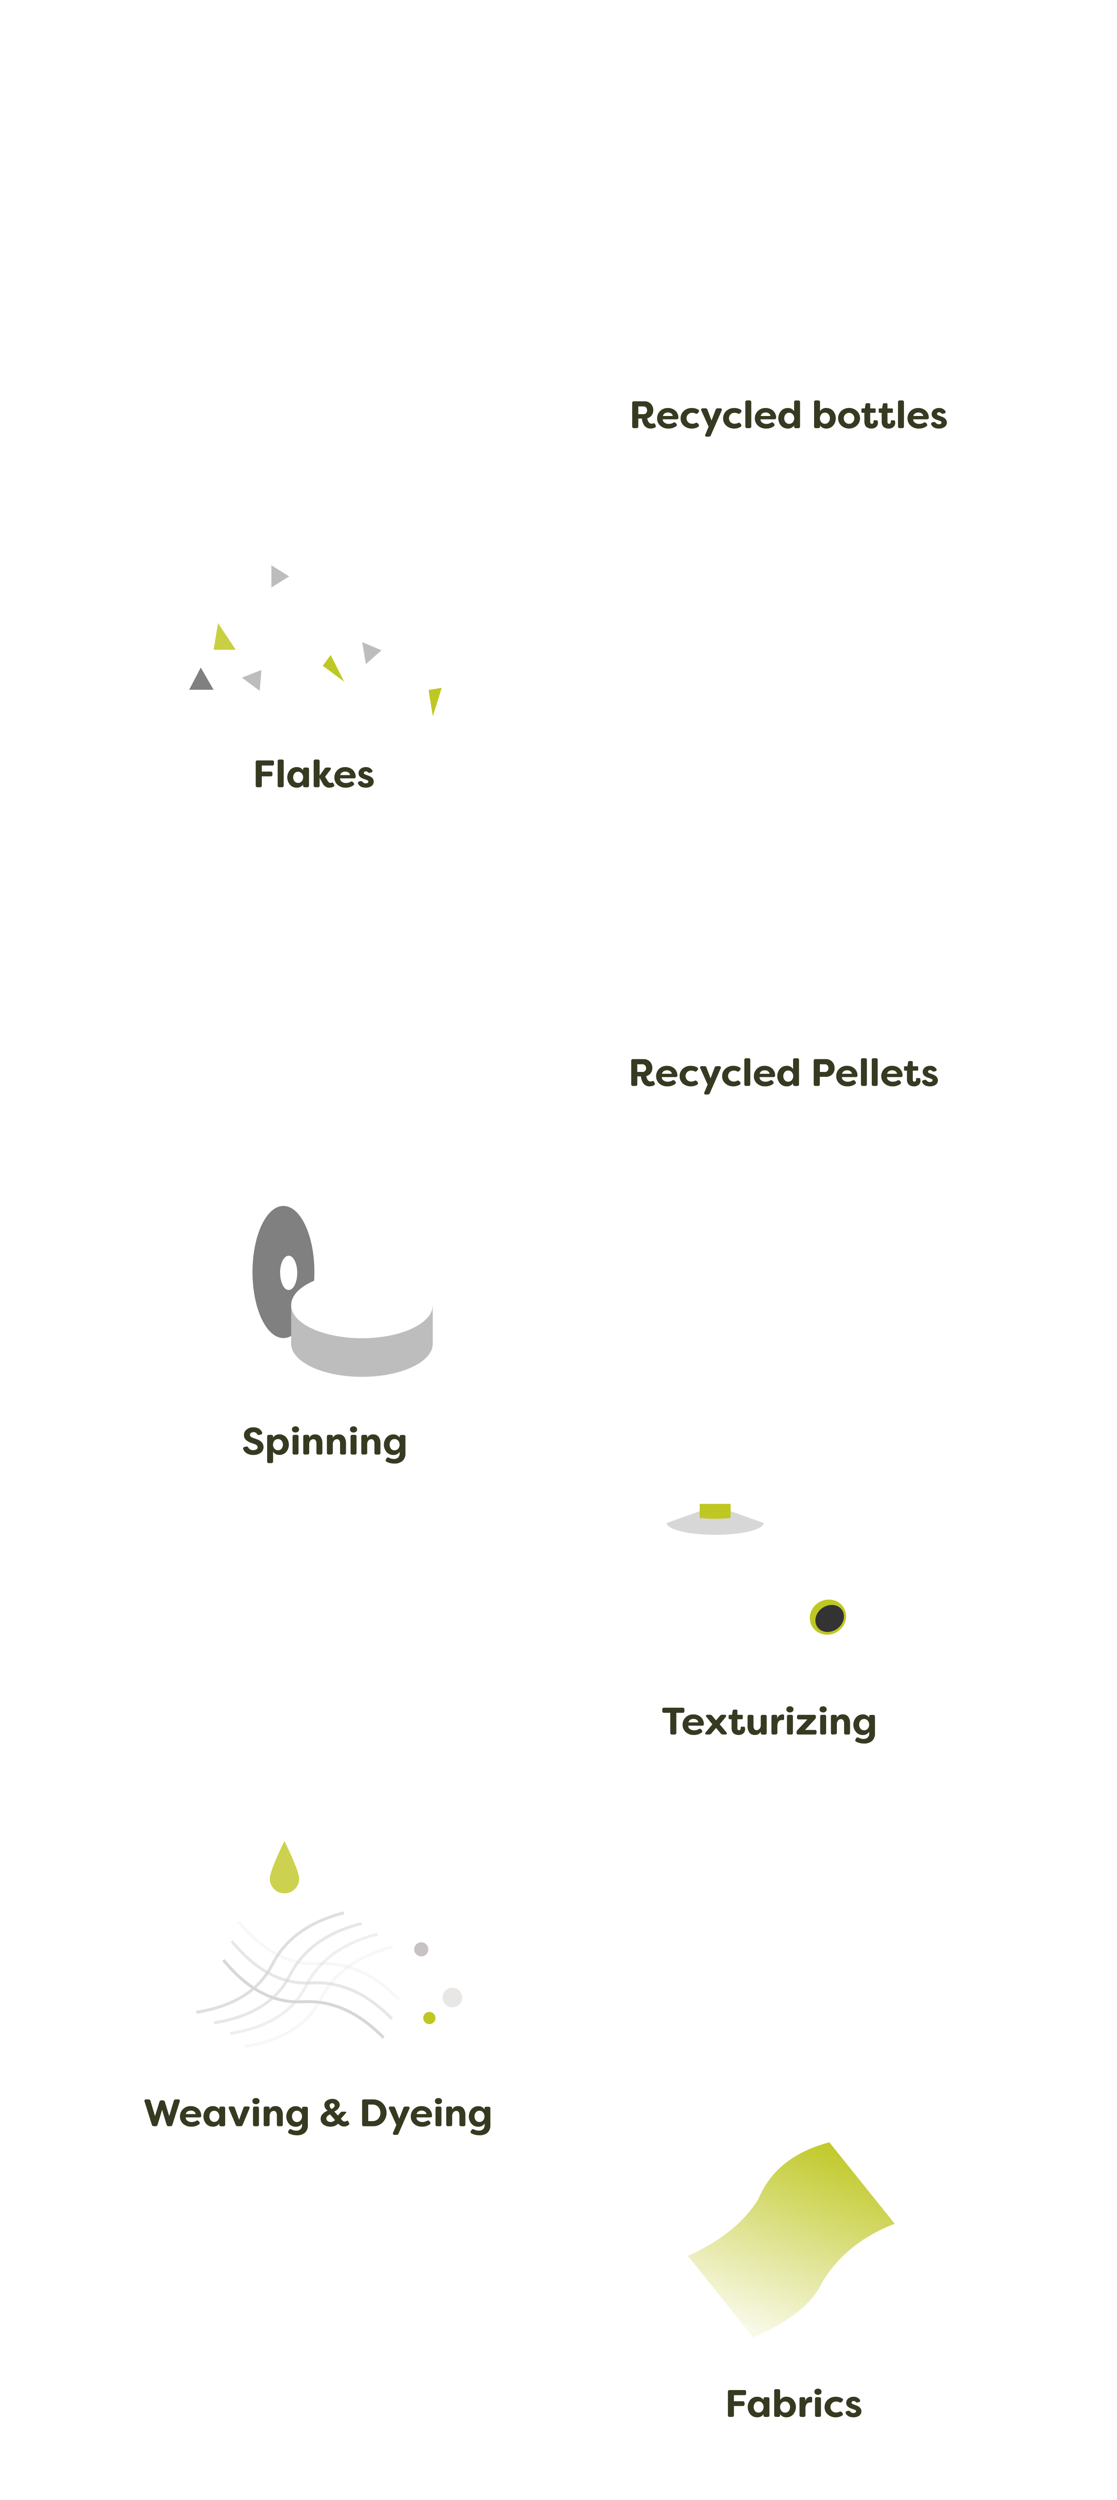 <svg xmlns="http://www.w3.org/2000/svg" xmlns:xlink="http://www.w3.org/1999/xlink" viewBox="0 0 685.71 1534.61"><defs><style>.cls-1,.cls-10,.cls-22,.cls-5,.cls-9{fill:#fff;}.cls-13,.cls-14,.cls-15,.cls-16,.cls-17,.cls-2{fill:none;stroke-miterlimit:10;}.cls-2{stroke:#fff;}.cls-3{fill:#353a21;}.cls-4{fill:#bdbdbd;}.cls-5,.cls-7{opacity:0.85;}.cls-6{fill:gray;}.cls-18,.cls-7,.cls-8{fill:#bfc723;}.cls-15,.cls-18,.cls-9{opacity:0.8;}.cls-10{opacity:0.65;}.cls-11{fill:#333;}.cls-12{fill:#d7d7d7;}.cls-13,.cls-14,.cls-15,.cls-16,.cls-17{stroke:#d7d7d7;stroke-width:1.82px;}.cls-13{opacity:0.2;}.cls-14{opacity:0.6;}.cls-16,.cls-20,.cls-22{opacity:0.4;}.cls-19,.cls-20{fill:#c8c2c2;}.cls-21{fill:url(#未命名漸層_4);}</style><linearGradient id="未命名漸層_4" x1="628.09" y1="2837.56" x2="694.29" y2="2722.91" gradientTransform="matrix(0.95, -0.14, 0.01, 0.91, -180.88, -1070.09)" gradientUnits="userSpaceOnUse"><stop offset="0" stop-color="#bfc723" stop-opacity="0.1"/><stop offset="1" stop-color="#bfc723"/></linearGradient></defs><title>m_fig4</title><g id="圖層_2" data-name="圖層 2"><path class="cls-1" d="M369.64,498.51v-1.08c-.55-.19-.9-.25-1.07-.67s0-.71.28-1.24l-.77-.76c-.52.25-.81.46-1.23.28s-.48-.52-.68-1.07h-1.08c-.19.54-.25.9-.67,1.07s-.71,0-1.24-.28l-.76.76c.25.53.46.82.28,1.24s-.53.48-1.08.67v1.08c.55.2.9.25,1.08.68s0,.72-.28,1.24l.76.76c.52-.25.81-.46,1.24-.28s.48.52.67,1.07h1.08c.2-.54.25-.9.68-1.07h0c.42-.18.71,0,1.23.28l.77-.76c-.25-.53-.46-.82-.28-1.24S369.1,498.71,369.64,498.51Zm-4,.8A1.34,1.34,0,1,1,367,498,1.34,1.34,0,0,1,365.63,499.31Z"/><path class="cls-1" d="M360.34,494c.37-.9,1.13-1,2.29-1.43v-2.3c-1.18-.41-1.91-.53-2.29-1.43s.07-1.51.6-2.63l-1.62-1.62c-1.11.52-1.72,1-2.63.6s-1-1.12-1.43-2.29H353c-.41,1.16-.53,1.91-1.43,2.29h0c-.9.37-1.52-.07-2.63-.6l-1.62,1.62c.52,1.11,1,1.73.6,2.63s-1.13,1-2.29,1.43v2.3c1.16.41,1.91.53,2.29,1.43s-.08,1.54-.6,2.63l1.62,1.62c1.11-.52,1.72-1,2.63-.6h0c.9.38,1,1.12,1.43,2.29h2.3c.41-1.16.53-1.91,1.44-2.29h0c.89-.37,1.5.07,2.62.6l1.62-1.62C360.42,495.56,360,494.94,360.34,494Zm-6.23.26a2.84,2.84,0,1,1,2.84-2.84A2.84,2.84,0,0,1,354.11,494.3Z"/><path class="cls-1" d="M328.23,499.41,325.17,493a13.78,13.78,0,0,1-1.64-5.73v-1.33h-.77v1.63a15.86,15.86,0,0,0,1.81,6.13l3.06,6.42a1,1,0,0,1-1,1.11h-.78l-3.87-7.94h-4.17a15.15,15.15,0,0,0,1.61-5.72v-1.63h-.77v1.33A13.78,13.78,0,0,1,317,493l-3.06,6.42a1.9,1.9,0,0,0-.2.86,2,2,0,0,0,2,2h10.75a2,2,0,0,0,2-2A1.9,1.9,0,0,0,328.23,499.41Z"/><path class="cls-1" d="M318.62,484.29h4.91a.82.82,0,0,0,0-1.63h-4.91a.82.82,0,0,0,0,1.63Z"/><line class="cls-2" x1="339.98" y1="104.04" x2="339.98" y2="1479.78"/><polygon class="cls-1" points="336.8 1473.87 337.74 1473.52 339.98 1479.68 342.22 1473.52 343.16 1473.87 339.98 1482.6 336.8 1473.87"/><circle class="cls-1" cx="340.1" cy="996.74" r="3.36"/><circle class="cls-1" cx="340.1" cy="793.32" r="3.36"/><circle class="cls-1" cx="340.1" cy="589.9" r="3.36"/><circle class="cls-1" cx="340.1" cy="386.48" r="3.36"/><circle class="cls-1" cx="340.1" cy="183.05" r="3.36"/><circle class="cls-1" cx="340.1" cy="1200.17" r="3.36"/><circle class="cls-1" cx="340.82" cy="1403.59" r="3.36"/><path class="cls-3" d="M399.27,263.07a4.48,4.48,0,0,1-2.08-.47,4.31,4.31,0,0,1-1.47-1.14,6.72,6.72,0,0,1-.93-1.58,9,9,0,0,1-.54-1.58,10.84,10.84,0,0,1-.22-1.37h-2.19v4.75a1,1,0,0,1-1.13,1.13h-1.46a1,1,0,0,1-1.15-1.13V247.47a1,1,0,0,1,1.15-1.13h6.33a5.15,5.15,0,0,1,4,1.58,5.53,5.53,0,0,1,1.46,3.9,5.16,5.16,0,0,1-1,3.16,4.62,4.62,0,0,1-2.68,1.76,4.88,4.88,0,0,0,.84,2.34,2,2,0,0,0,1.66,1,2.7,2.7,0,0,0,1.08-.18,1.14,1.14,0,0,1,.78,0,1.21,1.21,0,0,1,.49.59l.21.47c.33.69.21,1.19-.35,1.5A6.05,6.05,0,0,1,399.27,263.07Zm-7.43-8.82h3.22a2.05,2.05,0,0,0,1.59-.67,2.69,2.69,0,0,0,0-3.4,2,2,0,0,0-1.58-.69h-3.22Z"/><path class="cls-3" d="M410.36,263.07a7.07,7.07,0,0,1-5.06-1.79,5.87,5.87,0,0,1-1.91-4.47,6.18,6.18,0,0,1,1.84-4.49,6.43,6.43,0,0,1,4.8-1.86,6.66,6.66,0,0,1,4.5,1.56,5.85,5.85,0,0,1,1.93,4.37.84.84,0,0,1-.3.74,1.4,1.4,0,0,1-.86.25h-8.42a2.34,2.34,0,0,0,1,2,4.16,4.16,0,0,0,2.72.85,5.35,5.35,0,0,0,2.68-.73,1.13,1.13,0,0,1,1.6.24l.26.33a1,1,0,0,1-.21,1.67A7.59,7.59,0,0,1,410.36,263.07ZM407,255.35H413a2.33,2.33,0,0,0-1.07-1.63,3.54,3.54,0,0,0-1.89-.51,3.76,3.76,0,0,0-2,.52A2.52,2.52,0,0,0,407,255.35Z"/><path class="cls-3" d="M424.74,263.07a7.1,7.1,0,0,1-5-1.79,5.82,5.82,0,0,1-1.93-4.44,6.05,6.05,0,0,1,1.92-4.55,7,7,0,0,1,5.05-1.83,7.45,7.45,0,0,1,3.84,1c.64.41.71.94.21,1.6l-.38.47a1.21,1.21,0,0,1-1.6.28,4.22,4.22,0,0,0-1.86-.42,3.54,3.54,0,0,0-2.53.94,3.44,3.44,0,0,0,0,4.85,3.54,3.54,0,0,0,2.53.94,4.22,4.22,0,0,0,1.86-.42,1.18,1.18,0,0,1,1.6.28l.38.47a1,1,0,0,1,.25.91,1.2,1.2,0,0,1-.67.78A7.18,7.18,0,0,1,424.74,263.07Z"/><path class="cls-3" d="M433.9,268.09a1,1,0,0,1-.89-.37.94.94,0,0,1,0-1l2-4.78-4.47-9.93a1,1,0,0,1,0-1,1,1,0,0,1,.88-.37H433a1.25,1.25,0,0,1,1.32.91l2.47,6.57,2.5-6.57a1.28,1.28,0,0,1,1.32-.91h1.52a1,1,0,0,1,.88.37,1.09,1.09,0,0,1,0,1l-6.62,15.16a1.33,1.33,0,0,1-1.32.87Z"/><path class="cls-3" d="M450.84,263.07a7.06,7.06,0,0,1-5-1.79,5.79,5.79,0,0,1-1.93-4.44,6.08,6.08,0,0,1,1.91-4.55,7,7,0,0,1,5-1.83,7.45,7.45,0,0,1,3.84,1c.64.41.71.94.21,1.6l-.37.47a1.23,1.23,0,0,1-1.61.28,4.21,4.21,0,0,0-1.85-.42,3.55,3.55,0,0,0-2.54.94,3.44,3.44,0,0,0,0,4.85,3.55,3.55,0,0,0,2.54.94,4.21,4.21,0,0,0,1.85-.42,1.19,1.19,0,0,1,1.61.28l.37.47a1,1,0,0,1,.25.91,1.2,1.2,0,0,1-.67.78A7.15,7.15,0,0,1,450.84,263.07Z"/><path class="cls-3" d="M458.68,262.81a1,1,0,0,1-1.13-1.13V246.93a1,1,0,0,1,1.13-1.13h1.37a1,1,0,0,1,1.15,1.13v14.75a1,1,0,0,1-1.15,1.13Z"/><path class="cls-3" d="M470.36,263.07a7.09,7.09,0,0,1-5.07-1.79,5.87,5.87,0,0,1-1.9-4.47,6.17,6.17,0,0,1,1.83-4.49,6.47,6.47,0,0,1,4.81-1.86,6.65,6.65,0,0,1,4.49,1.56,5.82,5.82,0,0,1,1.93,4.37.81.81,0,0,1-.29.74,1.42,1.42,0,0,1-.86.25h-8.43a2.34,2.34,0,0,0,1,2,4.17,4.17,0,0,0,2.72.85,5.33,5.33,0,0,0,2.68-.73,1.13,1.13,0,0,1,1.6.24l.26.33a1,1,0,0,1-.21,1.67A7.56,7.56,0,0,1,470.36,263.07ZM467,255.35H473a2.4,2.4,0,0,0-1.07-1.63,3.58,3.58,0,0,0-1.9-.51,3.7,3.7,0,0,0-1.95.52A2.48,2.48,0,0,0,467,255.35Z"/><path class="cls-3" d="M483.63,263.07a5.44,5.44,0,0,1-4.19-1.8,7,7,0,0,1,0-9,5.42,5.42,0,0,1,4.19-1.81,4.29,4.29,0,0,1,3.86,2v-5.5a1,1,0,0,1,1.15-1.13H490a1,1,0,0,1,1.13,1.13v14.75a1,1,0,0,1-1.13,1.13h-1.37a1,1,0,0,1-1.15-1.13v-.56A4.29,4.29,0,0,1,483.63,263.07Zm-1.37-3.88a2.74,2.74,0,0,0,2.19,1,2.85,2.85,0,0,0,2.23-1,3.78,3.78,0,0,0,0-4.85,2.85,2.85,0,0,0-2.23-1,2.72,2.72,0,0,0-2.19,1,3.67,3.67,0,0,0-.82,2.42A3.64,3.64,0,0,0,482.26,259.19Z"/><path class="cls-3" d="M507.26,263.07a4.29,4.29,0,0,1-3.86-1.95v.56a1,1,0,0,1-1.15,1.13h-1.37a1,1,0,0,1-1.13-1.13V246.93a1,1,0,0,1,1.13-1.13h1.37a1,1,0,0,1,1.15,1.13v5.5a4.29,4.29,0,0,1,3.86-2,5.42,5.42,0,0,1,4.19,1.81,7,7,0,0,1,0,9A5.44,5.44,0,0,1,507.26,263.07Zm-.82-2.92a2.71,2.71,0,0,0,2.18-1,3.59,3.59,0,0,0,.83-2.42,3.63,3.63,0,0,0-.83-2.42,2.69,2.69,0,0,0-2.18-1,2.84,2.84,0,0,0-2.24,1,3.84,3.84,0,0,0,0,4.87A2.84,2.84,0,0,0,506.44,260.15Z"/><path class="cls-3" d="M526,261.24a7.14,7.14,0,0,1-9.55,0,6.15,6.15,0,0,1,0-9,7.14,7.14,0,0,1,9.55,0,6.15,6.15,0,0,1,0,9Zm-7.08-2.07a3.12,3.12,0,0,0,2.31,1,3.08,3.08,0,0,0,2.3-1,3.51,3.51,0,0,0,0-4.78,3.24,3.24,0,0,0-4.62,0,3.52,3.52,0,0,0,0,4.78Z"/><path class="cls-3" d="M534.87,263.07a5.34,5.34,0,0,1-1.53-.21,4.32,4.32,0,0,1-1.34-.67,3,3,0,0,1-1-1.33,5.21,5.21,0,0,1-.37-2.07v-5.37h-1.2c-.41,0-.61-.19-.61-.59V251.3c0-.39.2-.58.61-.58h1.48l.4-2.45a.84.84,0,0,1,.92-.75h1.15a.73.73,0,0,1,.83.82v2.38h2.73a.52.52,0,0,1,.59.58v1.53a.52.52,0,0,1-.59.59h-2.73v5.49c0,.83.33,1.24,1,1.24a1,1,0,0,0,.73-.3,1.16,1.16,0,0,0,.28-.8c0-.17,0-.31,0-.43-.05-.42.11-.63.49-.63h1.44a.59.59,0,0,1,.65.47,3.37,3.37,0,0,1,.15.92,3.31,3.31,0,0,1-1.15,2.77A4.44,4.44,0,0,1,534.87,263.07Z"/><path class="cls-3" d="M545.48,263.07a5.34,5.34,0,0,1-1.53-.21,4.32,4.32,0,0,1-1.34-.67,3.07,3.07,0,0,1-1-1.33,5.4,5.4,0,0,1-.36-2.07v-5.37h-1.2c-.41,0-.62-.19-.62-.59V251.3c0-.39.21-.58.62-.58h1.48l.4-2.45a.84.84,0,0,1,.92-.75H544a.72.72,0,0,1,.82.82v2.38h2.73a.51.51,0,0,1,.59.58v1.53a.52.52,0,0,1-.59.59h-2.73v5.49c0,.83.33,1.24,1,1.24a1,1,0,0,0,.73-.3,1.12,1.12,0,0,0,.28-.8,2.75,2.75,0,0,0,0-.43c0-.42.12-.63.5-.63h1.43a.6.6,0,0,1,.66.47,3.75,3.75,0,0,1,.14.92,3.33,3.33,0,0,1-1.14,2.77A4.45,4.45,0,0,1,545.48,263.07Z"/><path class="cls-3" d="M552.4,262.81a1,1,0,0,1-1.13-1.13V246.93a1,1,0,0,1,1.13-1.13h1.37a1,1,0,0,1,1.15,1.13v14.75a1,1,0,0,1-1.15,1.13Z"/><path class="cls-3" d="M564.08,263.07a7,7,0,0,1-5.06-1.79,5.84,5.84,0,0,1-1.91-4.47,6.17,6.17,0,0,1,1.83-4.49,6.47,6.47,0,0,1,4.81-1.86,6.65,6.65,0,0,1,4.49,1.56,5.82,5.82,0,0,1,1.93,4.37.81.81,0,0,1-.29.74,1.4,1.4,0,0,1-.86.25h-8.43a2.34,2.34,0,0,0,1,2,4.17,4.17,0,0,0,2.72.85,5.33,5.33,0,0,0,2.68-.73,1.15,1.15,0,0,1,1.61.24l.25.33a1,1,0,0,1-.21,1.67A7.56,7.56,0,0,1,564.08,263.07Zm-3.39-7.72h6.07a2.4,2.4,0,0,0-1.07-1.63,3.58,3.58,0,0,0-1.9-.51,3.7,3.7,0,0,0-1.95.52A2.48,2.48,0,0,0,560.69,255.35Z"/><path class="cls-3" d="M576.36,263.07c-2.32,0-3.88-.8-4.68-2.42a1,1,0,0,1,0-.91,1.18,1.18,0,0,1,.78-.5l.73-.17a.57.57,0,0,1,.54,0,2.3,2.3,0,0,1,.43.22l.44.43a2.33,2.33,0,0,0,1.82.7,1.91,1.91,0,0,0,1.11-.29.9.9,0,0,0,.44-.77.8.8,0,0,0-.26-.61,2.66,2.66,0,0,0-.87-.44l-1.48-.52q-3.42-1.11-3.42-3.51a3.41,3.41,0,0,1,1.26-2.75,4.84,4.84,0,0,1,3.24-1.06,4.31,4.31,0,0,1,3.86,1.83.93.93,0,0,1,.13.93,1.1,1.1,0,0,1-.79.56l-.66.16a1.38,1.38,0,0,1-1.36-.45,1.62,1.62,0,0,0-1.18-.44,1.26,1.26,0,0,0-.88.29.93.93,0,0,0-.34.74c0,.41.36.74,1.1,1l1.51.57c2.24.73,3.39,1.95,3.43,3.64a3.2,3.2,0,0,1-1.4,2.8A5.85,5.85,0,0,1,576.36,263.07Z"/><path class="cls-3" d="M167.07,466.77a1,1,0,0,1,1.13,1.13v.9a1,1,0,0,1-1.13,1.13h-6.35v3.71h5.39a1,1,0,0,1,1.13,1.13v.64a1,1,0,0,1-1.13,1.15h-5.39v5.56a1,1,0,0,1-1.13,1.13h-1.46a1,1,0,0,1-1.15-1.13V467.9a1,1,0,0,1,1.15-1.13Z"/><path class="cls-3" d="M171.59,483.25a1,1,0,0,1-1.13-1.13V467.36a1,1,0,0,1,1.13-1.13H173a1,1,0,0,1,1.15,1.13v14.76a1,1,0,0,1-1.15,1.13Z"/><path class="cls-3" d="M182.14,483.51A5.39,5.39,0,0,1,178,481.7a7,7,0,0,1,0-9,5.39,5.39,0,0,1,4.17-1.81,4.29,4.29,0,0,1,3.88,2v-.59a1,1,0,0,1,1.13-1.13h1.39a1,1,0,0,1,1.13,1.13v9.84a1,1,0,0,1-1.13,1.13h-1.39a1,1,0,0,1-1.13-1.13v-.57A4.3,4.3,0,0,1,182.14,483.51Zm.84-2.92a2.83,2.83,0,0,0,2.23-1,3.51,3.51,0,0,0,.86-2.42,3.56,3.56,0,0,0-.86-2.43,2.85,2.85,0,0,0-2.23-1,2.71,2.71,0,0,0-2.2,1,4,4,0,0,0,0,4.83A2.73,2.73,0,0,0,183,480.59Z"/><path class="cls-3" d="M202.14,483.51a4.13,4.13,0,0,1-2.49-.73,6.21,6.21,0,0,1-1.74-2.15l-1.7-3.1v4.59a1,1,0,0,1-1.13,1.13h-1.39a1,1,0,0,1-1.13-1.13V467.36a1,1,0,0,1,1.13-1.13h1.39a1,1,0,0,1,1.13,1.13v8.73l3-4.21a1.55,1.55,0,0,1,1.37-.73h1.57c.49,0,.8.14.93.41s.05.6-.25,1l-3.24,4.21,1.55,2.52a3.74,3.74,0,0,0,.82,1,1.59,1.59,0,0,0,1,.27,2.43,2.43,0,0,0,.7-.11.74.74,0,0,1,1,.35l.51,1c.22.48,0,.86-.54,1.16A5,5,0,0,1,202.14,483.51Z"/><path class="cls-3" d="M212.24,483.51a7.11,7.11,0,0,1-5.06-1.79,5.9,5.9,0,0,1-1.91-4.48,6.18,6.18,0,0,1,1.84-4.49,6.43,6.43,0,0,1,4.8-1.86,6.62,6.62,0,0,1,4.5,1.57,5.82,5.82,0,0,1,1.93,4.36.84.84,0,0,1-.3.74,1.33,1.33,0,0,1-.86.25h-8.42a2.37,2.37,0,0,0,1,2,4.19,4.19,0,0,0,2.72.84,5.35,5.35,0,0,0,2.68-.73,1.13,1.13,0,0,1,1.6.24l.26.33a1,1,0,0,1-.21,1.67A7.59,7.59,0,0,1,212.24,483.51Zm-3.39-7.72h6.07a2.33,2.33,0,0,0-1.07-1.64,3.57,3.57,0,0,0-1.89-.51,3.83,3.83,0,0,0-2,.52A2.54,2.54,0,0,0,208.85,475.79Z"/><path class="cls-3" d="M224.53,483.51q-3.5,0-4.69-2.43a1,1,0,0,1,0-.9,1.13,1.13,0,0,1,.78-.51l.72-.17a.62.62,0,0,1,.55,0,1.85,1.85,0,0,1,.42.23,5.5,5.5,0,0,1,.45.42,2.3,2.3,0,0,0,1.81.71,2,2,0,0,0,1.12-.3.87.87,0,0,0,.43-.76.79.79,0,0,0-.26-.62,2.66,2.66,0,0,0-.87-.44l-1.48-.52q-3.41-1.11-3.41-3.51a3.41,3.41,0,0,1,1.26-2.75,4.83,4.83,0,0,1,3.23-1.06,4.29,4.29,0,0,1,3.86,1.84.9.9,0,0,1,.13.93,1.1,1.1,0,0,1-.79.55l-.66.16a1.39,1.39,0,0,1-1.36-.44,1.59,1.59,0,0,0-1.18-.45,1.33,1.33,0,0,0-.88.29.94.94,0,0,0-.34.74q0,.62,1.11,1l1.5.57c2.25.74,3.39,1.95,3.44,3.65a3.24,3.24,0,0,1-1.4,2.8A5.87,5.87,0,0,1,224.53,483.51Z"/><path class="cls-3" d="M398.67,666.86a4.45,4.45,0,0,1-2.08-.47,4.31,4.31,0,0,1-1.47-1.14,6.1,6.1,0,0,1-.93-1.58,10,10,0,0,1-.55-1.58,13,13,0,0,1-.22-1.37h-2.19v4.76a1,1,0,0,1-1.13,1.13h-1.46a1,1,0,0,1-1.15-1.13V651.26a1,1,0,0,1,1.15-1.13H395a5.21,5.21,0,0,1,4,1.58,5.53,5.53,0,0,1,1.46,3.9,5.23,5.23,0,0,1-1,3.16,4.61,4.61,0,0,1-2.68,1.76,4.87,4.87,0,0,0,.83,2.34,2,2,0,0,0,1.66,1,2.63,2.63,0,0,0,1.08-.18,1.14,1.14,0,0,1,.78-.05,1.22,1.22,0,0,1,.5.59l.21.47q.5,1-.36,1.5A6,6,0,0,1,398.67,666.86ZM391.23,658h3.23a2.05,2.05,0,0,0,1.59-.67,2.49,2.49,0,0,0,.6-1.69A2.45,2.45,0,0,0,396,654a2,2,0,0,0-1.57-.69h-3.23Z"/><path class="cls-3" d="M409.76,666.86a7.09,7.09,0,0,1-5.07-1.79,5.87,5.87,0,0,1-1.9-4.47,6.17,6.17,0,0,1,1.83-4.49,6.47,6.47,0,0,1,4.81-1.86,6.65,6.65,0,0,1,4.49,1.56,5.82,5.82,0,0,1,1.93,4.37.81.81,0,0,1-.29.74,1.33,1.33,0,0,1-.86.25h-8.43a2.37,2.37,0,0,0,1,2A4.23,4.23,0,0,0,410,664a5.33,5.33,0,0,0,2.68-.73,1.13,1.13,0,0,1,1.6.24l.26.33a1,1,0,0,1-.21,1.67A7.56,7.56,0,0,1,409.76,666.86Zm-3.39-7.72h6.07a2.4,2.4,0,0,0-1.07-1.63,3.58,3.58,0,0,0-1.9-.51,3.79,3.79,0,0,0-2,.52A2.48,2.48,0,0,0,406.37,659.14Z"/><path class="cls-3" d="M424.14,666.86a7.1,7.1,0,0,1-5-1.79,5.79,5.79,0,0,1-1.93-4.44,6.05,6.05,0,0,1,1.92-4.55,7,7,0,0,1,5.05-1.83,7.53,7.53,0,0,1,3.83,1c.65.41.72.94.21,1.6l-.37.47a1.22,1.22,0,0,1-1.6.28,4.22,4.22,0,0,0-1.86-.42,3.52,3.52,0,0,0-2.53.94,3.44,3.44,0,0,0,0,4.85,3.52,3.52,0,0,0,2.53.94,4.22,4.22,0,0,0,1.86-.42,1.18,1.18,0,0,1,1.6.28l.37.47a1,1,0,0,1,.25.91,1.21,1.21,0,0,1-.67.79A7.24,7.24,0,0,1,424.14,666.86Z"/><path class="cls-3" d="M433.29,671.88a1,1,0,0,1-.88-.37.94.94,0,0,1,0-1l2-4.78-4.47-9.93a.86.86,0,0,1,.87-1.34h1.6a1.26,1.26,0,0,1,1.32.92l2.47,6.56,2.49-6.56a1.28,1.28,0,0,1,1.32-.92h1.53a1,1,0,0,1,.87.37,1,1,0,0,1,0,1L435.79,671a1.34,1.34,0,0,1-1.32.87Z"/><path class="cls-3" d="M450.24,666.86a7.1,7.1,0,0,1-5-1.79,5.79,5.79,0,0,1-1.93-4.44,6.05,6.05,0,0,1,1.92-4.55,7,7,0,0,1,5.05-1.83,7.53,7.53,0,0,1,3.83,1c.65.41.72.94.22,1.6l-.38.47a1.22,1.22,0,0,1-1.6.28,4.22,4.22,0,0,0-1.86-.42,3.54,3.54,0,0,0-2.53.94,3.44,3.44,0,0,0,0,4.85,3.54,3.54,0,0,0,2.53.94,4.22,4.22,0,0,0,1.86-.42,1.18,1.18,0,0,1,1.6.28l.38.47a1,1,0,0,1,.24.91,1.21,1.21,0,0,1-.67.79A7.24,7.24,0,0,1,450.24,666.86Z"/><path class="cls-3" d="M458.08,666.61a1,1,0,0,1-1.13-1.13V650.72a1,1,0,0,1,1.13-1.13h1.36a1,1,0,0,1,1.15,1.13v14.76a1,1,0,0,1-1.15,1.13Z"/><path class="cls-3" d="M469.75,666.86a7.07,7.07,0,0,1-5.06-1.79,5.87,5.87,0,0,1-1.91-4.47,6.18,6.18,0,0,1,1.84-4.49,6.43,6.43,0,0,1,4.8-1.86,6.66,6.66,0,0,1,4.5,1.56,5.85,5.85,0,0,1,1.93,4.37.84.84,0,0,1-.3.74,1.33,1.33,0,0,1-.86.25h-8.42a2.34,2.34,0,0,0,1,2A4.18,4.18,0,0,0,470,664a5.36,5.36,0,0,0,2.69-.73,1.13,1.13,0,0,1,1.6.24l.26.33a1,1,0,0,1-.21,1.67A7.59,7.59,0,0,1,469.75,666.86Zm-3.39-7.72h6.07a2.33,2.33,0,0,0-1.07-1.63,3.57,3.57,0,0,0-1.89-.51,3.83,3.83,0,0,0-2,.52A2.52,2.52,0,0,0,466.36,659.14Z"/><path class="cls-3" d="M483,666.86a5.44,5.44,0,0,1-4.19-1.8,7,7,0,0,1,0-9,5.42,5.42,0,0,1,4.19-1.81,4.26,4.26,0,0,1,3.86,2v-5.51a1,1,0,0,1,1.16-1.13h1.36a1,1,0,0,1,1.13,1.13v14.76a1,1,0,0,1-1.13,1.13H488a1,1,0,0,1-1.16-1.13v-.57A4.28,4.28,0,0,1,483,666.86ZM481.66,663a2.75,2.75,0,0,0,2.19,1,2.84,2.84,0,0,0,2.22-1,3.78,3.78,0,0,0,0-4.85,2.83,2.83,0,0,0-2.22-1,2.72,2.72,0,0,0-2.19,1,4,4,0,0,0,0,4.84Z"/><path class="cls-3" d="M506.87,650.13a5.15,5.15,0,0,1,4,1.6,5.64,5.64,0,0,1,1.46,3.93,5.09,5.09,0,0,1-5.46,5.34h-3.6v4.48a1,1,0,0,1-1.13,1.13h-1.46a1,1,0,0,1-1.16-1.13V651.26a1,1,0,0,1,1.16-1.13Zm-.5,7.91a2.06,2.06,0,0,0,1.58-.67,2.41,2.41,0,0,0,.61-1.69A2.44,2.44,0,0,0,508,654a2,2,0,0,0-1.58-.69h-3.1V658Z"/><path class="cls-3" d="M520.31,666.86a7.09,7.09,0,0,1-5.07-1.79,5.87,5.87,0,0,1-1.9-4.47,6.17,6.17,0,0,1,1.83-4.49,6.47,6.47,0,0,1,4.81-1.86,6.65,6.65,0,0,1,4.49,1.56,5.82,5.82,0,0,1,1.93,4.37.81.81,0,0,1-.29.74,1.33,1.33,0,0,1-.86.25h-8.43a2.37,2.37,0,0,0,1,2,4.23,4.23,0,0,0,2.72.84,5.33,5.33,0,0,0,2.68-.73,1.13,1.13,0,0,1,1.6.24l.26.33a1,1,0,0,1-.21,1.67A7.56,7.56,0,0,1,520.31,666.86Zm-3.39-7.72H523a2.4,2.4,0,0,0-1.07-1.63A3.58,3.58,0,0,0,520,657a3.79,3.79,0,0,0-1.95.52A2.48,2.48,0,0,0,516.92,659.14Z"/><path class="cls-3" d="M529.65,666.61a1,1,0,0,1-1.13-1.13V650.72a1,1,0,0,1,1.13-1.13H531a1,1,0,0,1,1.16,1.13v14.76a1,1,0,0,1-1.16,1.13Z"/><path class="cls-3" d="M536.29,666.61a1,1,0,0,1-1.13-1.13V650.72a1,1,0,0,1,1.13-1.13h1.36a1,1,0,0,1,1.15,1.13v14.76a1,1,0,0,1-1.15,1.13Z"/><path class="cls-3" d="M548,666.86a7.07,7.07,0,0,1-5.06-1.79A5.87,5.87,0,0,1,541,660.6a6.18,6.18,0,0,1,1.84-4.49,6.43,6.43,0,0,1,4.8-1.86,6.66,6.66,0,0,1,4.5,1.56,5.85,5.85,0,0,1,1.93,4.37.84.84,0,0,1-.3.74,1.33,1.33,0,0,1-.86.25h-8.42a2.37,2.37,0,0,0,1,2,4.21,4.21,0,0,0,2.72.84,5.35,5.35,0,0,0,2.68-.73,1.13,1.13,0,0,1,1.6.24l.26.33a1,1,0,0,1-.21,1.67A7.59,7.59,0,0,1,548,666.86Zm-3.39-7.72h6.07a2.33,2.33,0,0,0-1.07-1.63,3.54,3.54,0,0,0-1.89-.51,3.85,3.85,0,0,0-2,.52A2.52,2.52,0,0,0,544.57,659.14Z"/><path class="cls-3" d="M561,666.86a5.34,5.34,0,0,1-1.53-.21,4.32,4.32,0,0,1-1.34-.67,2.94,2.94,0,0,1-1-1.33,5.21,5.21,0,0,1-.37-2.07v-5.37h-1.2c-.41,0-.61-.19-.61-.58V655.1c0-.4.2-.59.61-.59h1.49l.4-2.45a.83.83,0,0,1,.91-.75h1.16a.72.72,0,0,1,.82.82v2.38h2.73a.52.52,0,0,1,.59.59v1.53a.52.52,0,0,1-.59.58h-2.73v5.49c0,.83.33,1.25,1,1.25a1,1,0,0,0,.73-.31,1.12,1.12,0,0,0,.28-.8c0-.17,0-.31,0-.42-.05-.43.12-.64.49-.64h1.44a.6.6,0,0,1,.66.47,3.75,3.75,0,0,1,.14.92,3.37,3.37,0,0,1-1.14,2.78A4.5,4.5,0,0,1,561,666.86Z"/><path class="cls-3" d="M570.86,666.86c-2.32,0-3.88-.8-4.68-2.42a1,1,0,0,1,0-.91,1.16,1.16,0,0,1,.78-.5l.73-.17a.6.6,0,0,1,.54,0,2.13,2.13,0,0,1,.42.22l.45.43a2.32,2.32,0,0,0,1.81.7,1.92,1.92,0,0,0,1.12-.29.9.9,0,0,0,.44-.76.81.81,0,0,0-.26-.62,2.66,2.66,0,0,0-.87-.44l-1.48-.52q-3.42-1.11-3.42-3.51a3.41,3.41,0,0,1,1.26-2.75,4.84,4.84,0,0,1,3.24-1.06,4.31,4.31,0,0,1,3.86,1.83.93.93,0,0,1,.13.93,1.12,1.12,0,0,1-.79.56l-.66.16a1.39,1.39,0,0,1-1.37-.45,1.6,1.6,0,0,0-1.17-.44,1.36,1.36,0,0,0-.89.29,1,1,0,0,0-.34.74q0,.61,1.11,1l1.51.57c2.24.73,3.39,2,3.43,3.64a3.23,3.23,0,0,1-1.4,2.81A5.92,5.92,0,0,1,570.86,666.86Z"/><path class="cls-3" d="M155.52,893.14a7.61,7.61,0,0,1-3.9-.94,5.14,5.14,0,0,1-2.29-2.61,1,1,0,0,1,0-.89,1.18,1.18,0,0,1,.78-.5l1-.24a1.21,1.21,0,0,1,1.38.73,3.25,3.25,0,0,0,3,1.46,3.39,3.39,0,0,0,1.93-.49,1.5,1.5,0,0,0,.73-1.3c0-.84-.63-1.48-1.88-1.9l-2.14-.78a8.36,8.36,0,0,1-3.07-1.73,3.82,3.82,0,0,1-1.31-2.91,4.31,4.31,0,0,1,1.67-3.55,6.45,6.45,0,0,1,4.16-1.34q3.84,0,5.28,3a1,1,0,0,1,.06.9,1.21,1.21,0,0,1-.75.54l-.94.26a1.29,1.29,0,0,1-1.46-.64,2.31,2.31,0,0,0-2.14-1.08,2.67,2.67,0,0,0-1.55.44,1.42,1.42,0,0,0-.64,1.23c0,.75.57,1.34,1.72,1.76l2.14.78c2.94,1,4.43,2.6,4.47,4.85a4.25,4.25,0,0,1-1.76,3.63A7.32,7.32,0,0,1,155.52,893.14Z"/><path class="cls-3" d="M165.13,898.15A1,1,0,0,1,164,897V881.91a1,1,0,0,1,1.13-1.13h1.39a1,1,0,0,1,1.13,1.13v.57a4.3,4.3,0,0,1,3.88-2,5.35,5.35,0,0,1,4.16,1.81,7,7,0,0,1,0,9,5.38,5.38,0,0,1-4.16,1.8,4.28,4.28,0,0,1-3.88-2V897a1,1,0,0,1-1.13,1.12Zm5.55-7.93a2.72,2.72,0,0,0,2.2-1,4,4,0,0,0,0-4.84,2.71,2.71,0,0,0-2.2-1,2.84,2.84,0,0,0-2.22,1,3.85,3.85,0,0,0,0,4.85A2.83,2.83,0,0,0,170.68,890.22Z"/><path class="cls-3" d="M183,878.81a2.61,2.61,0,0,1-3.18,0,1.73,1.73,0,0,1-.6-1.34,1.76,1.76,0,0,1,.58-1.38,2.3,2.3,0,0,1,1.61-.53,2.26,2.26,0,0,1,1.6.54,1.79,1.79,0,0,1,.59,1.37A1.73,1.73,0,0,1,183,878.81Zm-2.27,14.07a1,1,0,0,1-1.13-1.13v-9.84a1,1,0,0,1,1.13-1.13h1.36a1,1,0,0,1,1.16,1.13v9.84a1,1,0,0,1-1.16,1.13Z"/><path class="cls-3" d="M187.3,892.88a1,1,0,0,1-1.13-1.13v-9.84a1,1,0,0,1,1.13-1.13h1.39a1,1,0,0,1,1.13,1.13v.8a3.58,3.58,0,0,1,3.67-2.18,3.81,3.81,0,0,1,3.35,1.51,6.56,6.56,0,0,1,1.07,3.88v5.83a1,1,0,0,1-1.15,1.13h-1.37a1,1,0,0,1-1.13-1.13v-5.58a3.4,3.4,0,0,0-.49-2,1.62,1.62,0,0,0-1.41-.71,2.35,2.35,0,0,0-1.79.83,3.42,3.42,0,0,0-.75,2.4v5a1,1,0,0,1-1.13,1.13Z"/><path class="cls-3" d="M201.8,892.88a1,1,0,0,1-1.13-1.13v-9.84a1,1,0,0,1,1.13-1.13h1.38a1,1,0,0,1,1.13,1.13v.8a3.6,3.6,0,0,1,3.68-2.18,3.81,3.81,0,0,1,3.35,1.51,6.63,6.63,0,0,1,1.07,3.88v5.83a1,1,0,0,1-1.15,1.13h-1.37a1,1,0,0,1-1.13-1.13v-5.58a3.4,3.4,0,0,0-.49-2,1.62,1.62,0,0,0-1.41-.71,2.35,2.35,0,0,0-1.79.83,3.42,3.42,0,0,0-.76,2.4v5a1,1,0,0,1-1.13,1.13Z"/><path class="cls-3" d="M218.61,878.81a2.29,2.29,0,0,1-1.59.54,2.26,2.26,0,0,1-1.58-.54,1.73,1.73,0,0,1-.6-1.34,1.79,1.79,0,0,1,.57-1.38,2.31,2.31,0,0,1,1.61-.53,2.26,2.26,0,0,1,1.6.54,1.76,1.76,0,0,1,.59,1.37A1.73,1.73,0,0,1,218.61,878.81Zm-2.27,14.07a1,1,0,0,1-1.13-1.13v-9.84a1,1,0,0,1,1.13-1.13h1.37a1,1,0,0,1,1.15,1.13v9.84a1,1,0,0,1-1.15,1.13Z"/><path class="cls-3" d="M222.93,892.88a1,1,0,0,1-1.13-1.13v-9.84a1,1,0,0,1,1.13-1.13h1.39a1,1,0,0,1,1.13,1.13v.8a3.59,3.59,0,0,1,3.67-2.18,3.84,3.84,0,0,1,3.36,1.51,6.63,6.63,0,0,1,1.07,3.88v5.83a1,1,0,0,1-1.16,1.13H231a1,1,0,0,1-1.13-1.13v-5.58a3.39,3.39,0,0,0-.5-2,1.62,1.62,0,0,0-1.41-.71,2.35,2.35,0,0,0-1.79.83,3.42,3.42,0,0,0-.75,2.4v5a1,1,0,0,1-1.13,1.13Z"/><path class="cls-3" d="M242.09,898.41a10.15,10.15,0,0,1-4.71-1.08,1,1,0,0,1-.4-1.55l.29-.52a1,1,0,0,1,1.53-.42,6.41,6.41,0,0,0,3,.75,3.67,3.67,0,0,0,2.56-.88,3.44,3.44,0,0,0,1-2.63v-.89a4.34,4.34,0,0,1-3.91,1.95,5.32,5.32,0,0,1-4.15-1.83,6.93,6.93,0,0,1,0-8.95,5.32,5.32,0,0,1,4.15-1.83,4.29,4.29,0,0,1,3.86,2v-.68c0-.69.39-1,1.15-1h1.3a1,1,0,0,1,1.13,1.13V892a6,6,0,0,1-1.87,4.85A7.26,7.26,0,0,1,242.09,898.41ZM240,889.28a2.75,2.75,0,0,0,2.21,1,2.83,2.83,0,0,0,2.22-1,3.66,3.66,0,0,0,.88-2.46,3.7,3.7,0,0,0-.88-2.46,2.82,2.82,0,0,0-2.22-1,2.73,2.73,0,0,0-2.21,1,4,4,0,0,0,0,4.88Z"/><path class="cls-3" d="M94.5,1305.19a1.26,1.26,0,0,1-1.29-.94L88.74,1290a1,1,0,0,1,.08-.94,1,1,0,0,1,.86-.35h1.46a1.2,1.2,0,0,1,1.27,1l2.75,9.25,2.71-8.73a1.21,1.21,0,0,1,1.27-.94h.8a1.21,1.21,0,0,1,1.27.94l2.68,8.73,2.76-9.25a1.17,1.17,0,0,1,1.24-1h1.49a.89.89,0,0,1,.94,1.29l-4.47,14.24a1.27,1.27,0,0,1-1.3.94h-1a1.21,1.21,0,0,1-1.27-.94l-2.77-9.13-2.76,9.13a1.23,1.23,0,0,1-1.27.94Z"/><path class="cls-3" d="M117.45,1305.45a7.07,7.07,0,0,1-5.06-1.79,5.87,5.87,0,0,1-1.91-4.47,6.18,6.18,0,0,1,1.84-4.49,6.43,6.43,0,0,1,4.8-1.86,6.66,6.66,0,0,1,4.5,1.56,5.85,5.85,0,0,1,1.93,4.37.84.84,0,0,1-.3.74,1.4,1.4,0,0,1-.86.25H114a2.34,2.34,0,0,0,1,2,4.14,4.14,0,0,0,2.72.85,5.35,5.35,0,0,0,2.68-.73,1.13,1.13,0,0,1,1.6.24l.26.33a1,1,0,0,1-.21,1.67A7.59,7.59,0,0,1,117.45,1305.45Zm-3.39-7.72h6.07a2.33,2.33,0,0,0-1.07-1.63,3.57,3.57,0,0,0-1.89-.51,3.73,3.73,0,0,0-2,.52A2.52,2.52,0,0,0,114.06,1297.73Z"/><path class="cls-3" d="M130.7,1305.45a5.41,5.41,0,0,1-4.17-1.8,7,7,0,0,1,0-9,5.39,5.39,0,0,1,4.17-1.81,4.3,4.3,0,0,1,3.88,2v-.58a1,1,0,0,1,1.13-1.13h1.39a1,1,0,0,1,1.13,1.13v9.83a1,1,0,0,1-1.13,1.13h-1.39a1,1,0,0,1-1.13-1.13v-.56A4.3,4.3,0,0,1,130.7,1305.45Zm.85-2.92a2.83,2.83,0,0,0,2.22-1,3.85,3.85,0,0,0,0-4.85,2.83,2.83,0,0,0-2.22-1,2.7,2.7,0,0,0-2.2,1,3.67,3.67,0,0,0-.81,2.42,3.63,3.63,0,0,0,.81,2.42A2.72,2.72,0,0,0,131.55,1302.53Z"/><path class="cls-3" d="M146,1305.19a1.35,1.35,0,0,1-1.34-.87l-4.14-9.91a.94.94,0,0,1,0-1,1,1,0,0,1,.88-.36h1.51a1.24,1.24,0,0,1,1.29.91l2.59,7.23,2.61-7.23a1.26,1.26,0,0,1,1.3-.91h1.53a1,1,0,0,1,.88.36,1,1,0,0,1,0,1l-4.14,9.91a1.31,1.31,0,0,1-1.32.87Z"/><path class="cls-3" d="M158.72,1291.12a2.61,2.61,0,0,1-3.18,0,1.73,1.73,0,0,1-.6-1.34,1.76,1.76,0,0,1,.58-1.38,2.3,2.3,0,0,1,1.61-.53,2.26,2.26,0,0,1,1.6.54,1.79,1.79,0,0,1,.59,1.37A1.73,1.73,0,0,1,158.72,1291.12Zm-2.27,14.07a1,1,0,0,1-1.13-1.13v-9.83a1,1,0,0,1,1.13-1.13h1.36a1,1,0,0,1,1.16,1.13v9.83a1,1,0,0,1-1.16,1.13Z"/><path class="cls-3" d="M163,1305.19a1,1,0,0,1-1.13-1.13v-9.83a1,1,0,0,1,1.13-1.13h1.39a1,1,0,0,1,1.13,1.13v.8a3.58,3.58,0,0,1,3.67-2.19,3.79,3.79,0,0,1,3.35,1.52,6.51,6.51,0,0,1,1.07,3.87v5.83a1,1,0,0,1-1.15,1.13h-1.36a1,1,0,0,1-1.13-1.13v-5.57a3.41,3.41,0,0,0-.5-2,1.62,1.62,0,0,0-1.41-.71,2.35,2.35,0,0,0-1.79.83,3.45,3.45,0,0,0-.75,2.4v5a1,1,0,0,1-1.13,1.13Z"/><path class="cls-3" d="M182.2,1310.73a10.15,10.15,0,0,1-4.71-1.09,1,1,0,0,1-.4-1.55l.28-.52a1,1,0,0,1,1.53-.42,6.44,6.44,0,0,0,3,.75,3.58,3.58,0,0,0,2.55-.88,3.41,3.41,0,0,0,1-2.63v-.89a4.34,4.34,0,0,1-3.91,2,5.34,5.34,0,0,1-4.16-1.83,7,7,0,0,1,0-8.95,5.34,5.34,0,0,1,4.16-1.83,4.3,4.3,0,0,1,3.86,2v-.68c0-.69.38-1,1.15-1h1.3a1,1,0,0,1,1.13,1.13v10.07a6,6,0,0,1-1.88,4.85A7.22,7.22,0,0,1,182.2,1310.73Zm-2.11-9.14a2.74,2.74,0,0,0,2.2,1,2.84,2.84,0,0,0,2.23-1,3.75,3.75,0,0,0,.88-2.46,3.71,3.71,0,0,0-.88-2.46,2.82,2.82,0,0,0-2.23-1,2.72,2.72,0,0,0-2.2,1,4,4,0,0,0,0,4.88Z"/><path class="cls-3" d="M202.86,1305.45a7,7,0,0,1-4.29-1.29,4.13,4.13,0,0,1-1.73-3.51,4.25,4.25,0,0,1,1.22-3,8,8,0,0,1,3.09-2,4.94,4.94,0,0,1-1.44-1.51,3.47,3.47,0,0,1-.57-1.84,3.27,3.27,0,0,1,1.46-2.9,6.21,6.21,0,0,1,3.51-1,4.61,4.61,0,0,1,3.21,1.11,3.32,3.32,0,0,1,1.24,2.56,3.62,3.62,0,0,1-1,2.37,6,6,0,0,1-2.36,1.7l2.26,2.47,1.69-2a1.05,1.05,0,0,1,.8-.36H212c.28,0,.46.08.53.24s0,.35-.18.56l-3.1,3.56.7.82a2.24,2.24,0,0,0,1.6.87,2.55,2.55,0,0,0,1.27-.37c.43-.25.73-.19.92.18l.64,1.18a.76.76,0,0,1-.17.92,4.42,4.42,0,0,1-3,1.15,4.6,4.6,0,0,1-3.13-1.27l-.5-.49A6.33,6.33,0,0,1,202.86,1305.45Zm.12-2.87a3.4,3.4,0,0,0,2.64-1.22l-3-3.44A4.53,4.53,0,0,0,201,1299a2.13,2.13,0,0,0-.65,1.47,1.84,1.84,0,0,0,.75,1.49A2.89,2.89,0,0,0,203,1302.58Zm.54-8c1.29-.61,1.93-1.31,1.93-2.1a1.58,1.58,0,0,0-2.67-1,1.58,1.58,0,0,0-.41,1.12A2.73,2.73,0,0,0,203.52,1294.58Z"/><path class="cls-3" d="M223.46,1305.19a1,1,0,0,1-1.16-1.13v-14.21a1,1,0,0,1,1.16-1.13h5.43a8.15,8.15,0,0,1,6.06,2.39,8.42,8.42,0,0,1,0,11.71,8.17,8.17,0,0,1-6.06,2.37Zm2.59-3.15h2.47a4.84,4.84,0,0,0,3.67-1.42,5.6,5.6,0,0,0,0-7.32,4.84,4.84,0,0,0-3.67-1.43h-2.47Z"/><path class="cls-3" d="M242.19,1310.47a1,1,0,0,1-.88-.37.94.94,0,0,1,0-.95l2-4.78-4.47-9.93a.86.86,0,0,1,.87-1.34h1.6a1.27,1.27,0,0,1,1.32.91l2.47,6.57,2.49-6.57a1.28,1.28,0,0,1,1.32-.91h1.53a1,1,0,0,1,.87.37,1,1,0,0,1,0,1l-6.61,15.16a1.33,1.33,0,0,1-1.32.87Z"/><path class="cls-3" d="M259.14,1305.45a7.07,7.07,0,0,1-5.06-1.79,5.87,5.87,0,0,1-1.91-4.47,6.14,6.14,0,0,1,1.84-4.49,6.43,6.43,0,0,1,4.8-1.86,6.62,6.62,0,0,1,4.49,1.56,5.78,5.78,0,0,1,1.93,4.37.81.81,0,0,1-.29.74,1.4,1.4,0,0,1-.86.25h-8.43a2.37,2.37,0,0,0,1,2,4.17,4.17,0,0,0,2.72.85,5.39,5.39,0,0,0,2.69-.73,1.14,1.14,0,0,1,1.6.24l.26.33a1,1,0,0,1-.22,1.67A7.53,7.53,0,0,1,259.14,1305.45Zm-3.39-7.72h6.07a2.37,2.37,0,0,0-1.07-1.63,3.57,3.57,0,0,0-1.89-.51,3.71,3.71,0,0,0-2,.52A2.52,2.52,0,0,0,255.75,1297.73Z"/><path class="cls-3" d="M270.75,1291.12a2.6,2.6,0,0,1-3.17,0,1.73,1.73,0,0,1-.6-1.34,1.79,1.79,0,0,1,.57-1.38,2.69,2.69,0,0,1,3.22,0,1.78,1.78,0,0,1,.58,1.37A1.73,1.73,0,0,1,270.75,1291.12Zm-2.27,14.07a1,1,0,0,1-1.13-1.13v-9.83a1,1,0,0,1,1.13-1.13h1.37a1,1,0,0,1,1.15,1.13v9.83a1,1,0,0,1-1.15,1.13Z"/><path class="cls-3" d="M275.07,1305.19a1,1,0,0,1-1.13-1.13v-9.83a1,1,0,0,1,1.13-1.13h1.39a1,1,0,0,1,1.13,1.13v.8a3.59,3.59,0,0,1,3.67-2.19,3.82,3.82,0,0,1,3.36,1.52,6.58,6.58,0,0,1,1.07,3.87v5.83a1,1,0,0,1-1.16,1.13h-1.36a1,1,0,0,1-1.13-1.13v-5.57a3.41,3.41,0,0,0-.5-2,1.61,1.61,0,0,0-1.41-.71,2.36,2.36,0,0,0-1.79.83,3.45,3.45,0,0,0-.75,2.4v5a1,1,0,0,1-1.13,1.13Z"/><path class="cls-3" d="M294.23,1310.73a10.15,10.15,0,0,1-4.71-1.09,1,1,0,0,1-.4-1.55l.29-.52a1,1,0,0,1,1.53-.42,6.41,6.41,0,0,0,3,.75,3.62,3.62,0,0,0,2.56-.88,3.44,3.44,0,0,0,1-2.63v-.89a4.34,4.34,0,0,1-3.91,2,5.32,5.32,0,0,1-4.15-1.83,6.93,6.93,0,0,1,0-8.95,5.32,5.32,0,0,1,4.15-1.83,4.29,4.29,0,0,1,3.86,2v-.68c0-.69.39-1,1.16-1h1.29a1,1,0,0,1,1.13,1.13v10.07a6,6,0,0,1-1.87,4.85A7.27,7.27,0,0,1,294.23,1310.73Zm-2.11-9.14a2.76,2.76,0,0,0,2.21,1,2.82,2.82,0,0,0,2.22-1,3.7,3.7,0,0,0,.88-2.46,3.66,3.66,0,0,0-.88-2.46,2.8,2.8,0,0,0-2.22-1,2.74,2.74,0,0,0-2.21,1,3.72,3.72,0,0,0-.83,2.44A3.68,3.68,0,0,0,292.12,1301.59Z"/><path class="cls-3" d="M456.91,1467.13a1,1,0,0,1,1.13,1.13v.89a1,1,0,0,1-1.13,1.13h-6.36V1474h5.39a1,1,0,0,1,1.13,1.13v.64a1,1,0,0,1-1.13,1.15h-5.39v5.56a1,1,0,0,1-1.13,1.13H448a1,1,0,0,1-1.15-1.13v-14.22a1,1,0,0,1,1.15-1.13Z"/><path class="cls-3" d="M464.81,1483.86a5.37,5.37,0,0,1-4.16-1.8,7,7,0,0,1,0-9,5.38,5.38,0,0,1,4.16-1.81,4.3,4.3,0,0,1,3.89,2v-.59a1,1,0,0,1,1.13-1.13h1.39a1,1,0,0,1,1.13,1.13v9.84a1,1,0,0,1-1.13,1.13h-1.39a1,1,0,0,1-1.13-1.13v-.57A4.32,4.32,0,0,1,464.81,1483.86Zm.85-2.91a2.88,2.88,0,0,0,2.23-1,3.88,3.88,0,0,0,0-4.85,2.87,2.87,0,0,0-2.23-1,2.69,2.69,0,0,0-2.2,1,4,4,0,0,0,0,4.83A2.74,2.74,0,0,0,465.66,1481Z"/><path class="cls-3" d="M482.77,1483.86a4.3,4.3,0,0,1-3.86-1.95v.57a1,1,0,0,1-1.15,1.13h-1.37a1,1,0,0,1-1.13-1.13v-14.76a1,1,0,0,1,1.13-1.13h1.37a1,1,0,0,1,1.15,1.13v5.51a4.28,4.28,0,0,1,3.86-2,5.4,5.4,0,0,1,4.19,1.81,7,7,0,0,1,0,9A5.39,5.39,0,0,1,482.77,1483.86ZM482,1481a2.75,2.75,0,0,0,2.19-1,4,4,0,0,0,0-4.83,2.7,2.7,0,0,0-2.19-1,2.87,2.87,0,0,0-2.24.95,3.68,3.68,0,0,0-.87,2.44,3.64,3.64,0,0,0,.87,2.43A2.85,2.85,0,0,0,482,1481Z"/><path class="cls-3" d="M491.93,1483.61a1,1,0,0,1-1.13-1.13v-9.84a1,1,0,0,1,1.13-1.13h1.29a1,1,0,0,1,1.13,1.13v1.5a3.27,3.27,0,0,1,1.22-2.18,3.19,3.19,0,0,1,1.91-.71l.4,0c.46,0,.69.36.69,1v1.65a.92.92,0,0,1-.23.7.71.71,0,0,1-.6.17l-.59,0a2.41,2.41,0,0,0-1.95.92,4.81,4.81,0,0,0-.75,3v3.82a1,1,0,0,1-1.13,1.13Z"/><path class="cls-3" d="M503.73,1469.53a2.61,2.61,0,0,1-3.18,0,1.73,1.73,0,0,1-.6-1.34,1.81,1.81,0,0,1,.58-1.38,2.3,2.3,0,0,1,1.61-.53,2.26,2.26,0,0,1,1.6.54,1.77,1.77,0,0,1,.59,1.37A1.73,1.73,0,0,1,503.73,1469.53Zm-2.27,14.08a1,1,0,0,1-1.13-1.13v-9.84a1,1,0,0,1,1.13-1.13h1.36a1,1,0,0,1,1.16,1.13v9.84a1,1,0,0,1-1.16,1.13Z"/><path class="cls-3" d="M513.13,1483.86a7.09,7.09,0,0,1-5-1.78,5.83,5.83,0,0,1-1.93-4.45,6,6,0,0,1,1.92-4.54,7,7,0,0,1,5-1.84,7.54,7.54,0,0,1,3.84,1c.64.41.72.94.21,1.6l-.37.47a1.22,1.22,0,0,1-1.6.28,4.25,4.25,0,0,0-1.86-.42,3.57,3.57,0,0,0-2.53.94,3.44,3.44,0,0,0,0,4.85,3.52,3.52,0,0,0,2.53.94,4.25,4.25,0,0,0,1.86-.42,1.19,1.19,0,0,1,1.6.28l.37.47a1,1,0,0,1,.25.91,1.21,1.21,0,0,1-.67.79A7.25,7.25,0,0,1,513.13,1483.86Z"/><path class="cls-3" d="M523.91,1483.86c-2.32,0-3.88-.8-4.68-2.42a1,1,0,0,1,0-.91,1.16,1.16,0,0,1,.77-.5l.73-.17a.6.6,0,0,1,.54,0,1.76,1.76,0,0,1,.43.23,6,6,0,0,1,.44.42,2.34,2.34,0,0,0,1.82.71,2,2,0,0,0,1.12-.3.87.87,0,0,0,.43-.76.82.82,0,0,0-.26-.62,2.66,2.66,0,0,0-.87-.44l-1.48-.52c-2.28-.74-3.41-1.91-3.41-3.51a3.43,3.43,0,0,1,1.25-2.75,4.84,4.84,0,0,1,3.24-1.06,4.3,4.3,0,0,1,3.86,1.84.93.93,0,0,1,.13.93,1.12,1.12,0,0,1-.79.55l-.66.16a1.39,1.39,0,0,1-1.36-.44,1.59,1.59,0,0,0-1.18-.45,1.33,1.33,0,0,0-.88.29.94.94,0,0,0-.34.74c0,.41.37.74,1.1,1l1.51.57c2.24.74,3.39,2,3.44,3.65a3.24,3.24,0,0,1-1.4,2.8A5.9,5.9,0,0,1,523.91,1483.86Z"/><path class="cls-1" d="M464.35,97.69h7a1.14,1.14,0,0,1,1.14,1.14v7.45h1.17a.45.45,0,0,1,.45.46h0v.73a.45.45,0,0,1-.45.46h-.72a.46.46,0,0,0-.45.46v1.8a1.56,1.56,0,0,0,.69,1.31c1.9,1.33,9.2,5.21,10.31,8.13,1.28,3.35,1.36,8.94,1.37,10.66a1.39,1.39,0,0,1-.12.57,4.2,4.2,0,0,0,.29,4.54,1.36,1.36,0,0,1,.2.71v56a1.36,1.36,0,0,1-.31.87,3.12,3.12,0,0,0-.07,4.27,1.35,1.35,0,0,1,.34,1l-.37,6s-.25,4.32-7.13,4.32H452.42c-6.64,0-7.14-4.32-7.14-4.32l-.37-6a1.39,1.39,0,0,1,.34-1,3.11,3.11,0,0,0-.07-4.27,1.36,1.36,0,0,1-.31-.87v-56a1.42,1.42,0,0,1,.2-.72,4.19,4.19,0,0,0,.3-4.53,1.39,1.39,0,0,1-.12-.57c0-1.72.09-7.31,1.37-10.66,1.11-2.92,8.41-6.8,10.31-8.13a1.59,1.59,0,0,0,.68-1.31v-1.8a.47.47,0,0,0-.46-.46h-.71a.45.45,0,0,1-.45-.46v-.73a.45.45,0,0,1,.45-.46h.72a.46.46,0,0,0,.45-.46v-7a1.14,1.14,0,0,1,1.14-1.14Z"/><polygon class="cls-1" points="131.12 337.45 122.93 356.56 137.94 347 131.12 337.45"/><polygon class="cls-4" points="166.59 360.65 166.59 347 177.51 353.83 166.59 360.65"/><polygon class="cls-1" points="204.8 360.65 217.08 360.65 215.55 368.84 210.94 368.84 204.8 360.65"/><polygon class="cls-5" points="177.51 375.66 159.77 386.57 169.32 390.67 177.51 375.66"/><polygon class="cls-5" points="202.07 382.48 202.07 398.86 210.26 382.48 202.07 382.48"/><polygon class="cls-6" points="123.25 409.77 116.11 423.42 131.12 423.42 123.25 409.77"/><polygon class="cls-7" points="133.84 382.48 144.76 398.86 131.12 398.86 133.84 382.48"/><polygon class="cls-1" points="112.97 371.56 112.01 381.12 121.56 379.21 121.56 366.79 112.97 371.56"/><polygon class="cls-4" points="159.44 424.1 148.49 415.96 160.48 411.27 159.44 424.1"/><polygon class="cls-1" points="182.24 393.44 189.57 383.58 195.22 389.7 192.47 393.4 182.24 393.44"/><polygon class="cls-5" points="178 424.3 176.18 445.05 185.16 439.82 178 424.3"/><polygon class="cls-8" points="198.13 408.66 211.27 418.43 203.02 402.09 198.13 408.66"/><polygon class="cls-5" points="271.28 385.49 250.95 380.96 254.95 390.56 271.28 385.49"/><polygon class="cls-5" points="284.15 407.5 272.74 419.25 290.02 413.2 284.15 407.5"/><polygon class="cls-4" points="224.57 407.66 222.38 394.19 234.25 399.18 224.57 407.66"/><polygon class="cls-1" points="262.28 401.54 274.41 399.58 274.2 407.9 269.65 408.64 262.28 401.54"/><polygon class="cls-5" points="237.75 420.73 221.98 434.34 232.07 436.85 237.75 420.73"/><polygon class="cls-8" points="263.08 423.53 265.7 439.69 271.17 422.22 263.08 423.53"/><rect class="cls-9" x="460.03" y="540.99" width="7.57" height="10.93" transform="translate(156.2 -100.93) rotate(14.91)"/><rect class="cls-9" x="473.48" y="577.97" width="7.57" height="10.93" transform="translate(-275.84 615.26) rotate(-53.14)"/><rect class="cls-9" x="482.14" y="561.92" width="7.57" height="10.93" transform="translate(1001.38 26.69) rotate(84.21)"/><rect class="cls-9" x="462.53" y="590.9" width="7.57" height="10.93" transform="translate(184.46 -106.24) rotate(16.16)"/><rect class="cls-9" x="462.11" y="560.65" width="7.57" height="10.93" transform="translate(1193.6 476.81) rotate(122.46)"/><rect class="cls-9" x="418.69" y="562.86" width="7.57" height="10.93" transform="translate(638.8 -105.97) rotate(54.41)"/><rect class="cls-9" x="448.19" y="575.95" width="7.57" height="10.93" transform="translate(776 1242.73) rotate(-168.24)"/><rect class="cls-9" x="409.67" y="548.52" width="7.57" height="10.93" transform="translate(1103.75 517.55) rotate(123.71)"/><rect class="cls-9" x="493.87" y="575.08" width="7.57" height="10.93" transform="translate(238.81 1300.06) rotate(-119.61)"/><rect class="cls-9" x="510.81" y="539.56" width="7.57" height="10.93" transform="translate(1097.2 1016.66) rotate(172.35)"/><rect class="cls-9" x="493.3" y="544.64" width="7.57" height="10.93" transform="translate(-243.68 581.29) rotate(-50.31)"/><rect class="cls-9" x="520.98" y="563.52" width="7.57" height="10.93" transform="translate(273.25 1301.02) rotate(-118.35)"/><rect class="cls-9" x="506.43" y="559.82" width="7.57" height="10.93" transform="translate(-106.85 119.09) rotate(-12.06)"/><rect class="cls-9" x="415.71" y="594.05" width="7.57" height="10.93" transform="translate(-243.19 909.74) rotate(-80.1)"/><rect class="cls-9" x="520.38" y="584.23" width="7.57" height="10.93" transform="translate(736.42 -170.2) rotate(57.24)"/><rect class="cls-9" x="411.81" y="610.54" width="7.57" height="10.93" transform="translate(-108.11 88.83) rotate(-10.8)"/><rect class="cls-9" x="413.21" y="513.17" width="7.57" height="10.93" transform="translate(890.9 51.43) rotate(84.21)"/><rect class="cls-9" x="424.94" y="526.33" width="7.57" height="10.93" transform="translate(178.21 1167.28) rotate(-119.61)"/><rect class="cls-9" x="487.36" y="508.05" width="7.57" height="10.93" transform="translate(272.48 1189.6) rotate(-118.35)"/><rect class="cls-9" x="454.32" y="511.06" width="7.57" height="10.93" transform="translate(-97.82 107.12) rotate(-12.06)"/><rect class="cls-9" x="486.75" y="528.75" width="7.57" height="10.93" transform="translate(674.33 -167.38) rotate(57.24)"/><path class="cls-10" d="M174.08,740.26H152c-10.47,0-19,18.16-19,40.55s8.49,40.56,19,40.56h22.12C157.89,795.27,158,768.23,174.08,740.26Z"/><path class="cls-6" d="M193,780.81c0-22.39-8.49-40.55-19-40.55s-19,18.16-19,40.55,8.49,40.56,19,40.56S193,803.21,193,780.81Zm-21.07.53c0-5.82,2.36-10.53,5.27-10.53s5.27,4.71,5.27,10.53-2.36,10.53-5.27,10.53S172,787.16,172,781.34Z"/><path class="cls-4" d="M178.74,801.14v23.7c0,11.23,19.46,20.33,43.46,20.33s43.47-9.1,43.47-20.33v-23.7C237.69,818.49,208.72,818.38,178.74,801.14Z"/><path class="cls-1" d="M222.2,780.81c-24,0-43.46,9.1-43.46,20.33s19.46,20.32,43.46,20.32,43.47-9.1,43.47-20.32S246.21,780.81,222.2,780.81Zm.57,22.58c-6.24,0-11.29-2.52-11.29-5.64s5.05-5.65,11.29-5.65,11.29,2.53,11.29,5.65S229,803.39,222.77,803.39Z"/><path class="cls-3" d="M419,1048.26a1,1,0,0,1,1.15,1.13v.89a1,1,0,0,1-1.15,1.13h-3.81v12.2a1,1,0,0,1-1.13,1.13H412.6a1,1,0,0,1-1.13-1.13v-12.2H407.7a1,1,0,0,1-1.13-1.13v-.89a1,1,0,0,1,1.13-1.13Z"/><path class="cls-3" d="M426,1065a7,7,0,0,1-5.06-1.79,5.84,5.84,0,0,1-1.91-4.47,6.17,6.17,0,0,1,1.83-4.49,6.47,6.47,0,0,1,4.81-1.86,6.65,6.65,0,0,1,4.49,1.56,5.82,5.82,0,0,1,1.93,4.37.81.81,0,0,1-.29.74,1.33,1.33,0,0,1-.86.25h-8.43a2.37,2.37,0,0,0,1,2,4.23,4.23,0,0,0,2.72.84,5.33,5.33,0,0,0,2.68-.73,1.15,1.15,0,0,1,1.61.24l.25.33a1,1,0,0,1-.21,1.67A7.56,7.56,0,0,1,426,1065Zm-3.39-7.72h6.07a2.4,2.4,0,0,0-1.07-1.63,3.58,3.58,0,0,0-1.9-.51,3.79,3.79,0,0,0-1.95.52A2.48,2.48,0,0,0,422.65,1057.27Z"/><path class="cls-3" d="M433.9,1064.74c-.49,0-.8-.14-.92-.42s0-.6.28-1l4.05-4.85-3.6-4.47c-.3-.38-.39-.71-.26-1s.43-.41.92-.41h1.48a1.65,1.65,0,0,1,1.39.68l2.33,2.8,2.33-2.8a1.67,1.67,0,0,1,1.39-.68h1.53c.48,0,.79.14.92.41a1,1,0,0,1-.26,1l-3.65,4.47,4.05,4.85c.31.37.4.7.28,1s-.43.42-.92.42h-1.41a1.81,1.81,0,0,1-1.39-.64l-2.87-3.41-2.87,3.41a1.81,1.81,0,0,1-1.39.64Z"/><path class="cls-3" d="M453.34,1065a5.34,5.34,0,0,1-1.53-.21,4.32,4.32,0,0,1-1.34-.67,2.94,2.94,0,0,1-1-1.33,5.21,5.21,0,0,1-.37-2.07v-5.37h-1.2c-.41,0-.61-.19-.61-.58v-1.53c0-.4.2-.59.61-.59h1.48l.4-2.45a.84.84,0,0,1,.92-.75h1.15a.73.73,0,0,1,.83.82v2.38h2.73a.52.52,0,0,1,.59.59v1.53a.52.52,0,0,1-.59.58h-2.73v5.49c0,.83.33,1.25,1,1.25a1,1,0,0,0,.73-.31,1.16,1.16,0,0,0,.28-.8c0-.17,0-.31,0-.42-.05-.43.11-.64.49-.64h1.44a.59.59,0,0,1,.65.47,3.64,3.64,0,0,1-1,3.7A4.49,4.49,0,0,1,453.34,1065Z"/><path class="cls-3" d="M463.32,1065a3.79,3.79,0,0,1-3.33-1.51,6.56,6.56,0,0,1-1.07-3.88v-5.83a1,1,0,0,1,1.12-1.13h1.39a1,1,0,0,1,1.13,1.13v5.58a3.48,3.48,0,0,0,.5,2,1.62,1.62,0,0,0,1.41.7,2.38,2.38,0,0,0,1.78-.83,3.46,3.46,0,0,0,.76-2.42v-5a1,1,0,0,1,1.13-1.13h1.37a1,1,0,0,1,1.15,1.13v9.84a1,1,0,0,1-1.15,1.13h-1.37a1,1,0,0,1-1.13-1.13v-.78A3.65,3.65,0,0,1,463.32,1065Z"/><path class="cls-3" d="M474.71,1064.74a1,1,0,0,1-1.13-1.13v-9.84a1,1,0,0,1,1.13-1.13H476a1,1,0,0,1,1.13,1.13v1.5a3.32,3.32,0,0,1,1.21-2.19,3.23,3.23,0,0,1,1.92-.7l.4,0c.46,0,.69.35.69,1V1055a.94.94,0,0,1-.23.71.71.71,0,0,1-.6.17,4.37,4.37,0,0,0-.59-.05,2.38,2.38,0,0,0-1.95.92,4.81,4.81,0,0,0-.75,3v3.82a1,1,0,0,1-1.13,1.13Z"/><path class="cls-3" d="M486.51,1050.66a2.61,2.61,0,0,1-3.18,0,1.73,1.73,0,0,1-.6-1.34,1.8,1.8,0,0,1,.58-1.38,2.3,2.3,0,0,1,1.61-.53,2.26,2.26,0,0,1,1.6.54,1.77,1.77,0,0,1,.59,1.37A1.73,1.73,0,0,1,486.51,1050.66Zm-2.27,14.08a1,1,0,0,1-1.13-1.13v-9.84a1,1,0,0,1,1.13-1.13h1.37a1,1,0,0,1,1.15,1.13v9.84a1,1,0,0,1-1.15,1.13Z"/><path class="cls-3" d="M490.1,1064.74a1,1,0,0,1-1.13-1.13v-.15a2.08,2.08,0,0,1,.54-1.41l6.15-6.59h-5.25a1,1,0,0,1-1.13-1.13v-.56a1,1,0,0,1,1.13-1.13h9.32a1,1,0,0,1,1.13,1.13v.16a2,2,0,0,1-.54,1.41l-6.12,6.57h5.93a1,1,0,0,1,1.15,1.13v.57a1,1,0,0,1-1.15,1.13Z"/><path class="cls-3" d="M506.89,1050.66a2.6,2.6,0,0,1-3.17,0,1.73,1.73,0,0,1-.6-1.34,1.79,1.79,0,0,1,.57-1.38,2.32,2.32,0,0,1,1.62-.53,2.3,2.3,0,0,1,1.6.54,1.8,1.8,0,0,1,.58,1.37A1.73,1.73,0,0,1,506.89,1050.66Zm-2.27,14.08a1,1,0,0,1-1.13-1.13v-9.84a1,1,0,0,1,1.13-1.13H506a1,1,0,0,1,1.15,1.13v9.84a1,1,0,0,1-1.15,1.13Z"/><path class="cls-3" d="M511.21,1064.74a1,1,0,0,1-1.13-1.13v-9.84a1,1,0,0,1,1.13-1.13h1.39a1,1,0,0,1,1.13,1.13v.8a3.59,3.59,0,0,1,3.67-2.19,3.81,3.81,0,0,1,3.36,1.52,6.58,6.58,0,0,1,1.07,3.87v5.84a1,1,0,0,1-1.15,1.13h-1.37a1,1,0,0,1-1.13-1.13V1058a3.41,3.41,0,0,0-.49-2,1.63,1.63,0,0,0-1.42-.71,2.36,2.36,0,0,0-1.79.83,3.45,3.45,0,0,0-.75,2.4v5a1,1,0,0,1-1.13,1.13Z"/><path class="cls-3" d="M530.37,1070.27a10.15,10.15,0,0,1-4.71-1.09,1,1,0,0,1-.4-1.55l.29-.52a1,1,0,0,1,1.53-.42,6.41,6.41,0,0,0,3,.75,3.62,3.62,0,0,0,2.56-.88,3.42,3.42,0,0,0,.95-2.62v-.9a4.34,4.34,0,0,1-3.91,2,5.32,5.32,0,0,1-4.15-1.83,6.93,6.93,0,0,1,0-9,5.32,5.32,0,0,1,4.15-1.83,4.27,4.27,0,0,1,3.86,2v-.69c0-.69.39-1,1.16-1H536a1,1,0,0,1,1.13,1.13v10.07a6,6,0,0,1-1.87,4.85A7.27,7.27,0,0,1,530.37,1070.27Zm-2.1-9.14a2.73,2.73,0,0,0,2.2,1,2.81,2.81,0,0,0,2.22-1,3.7,3.7,0,0,0,.88-2.46,3.66,3.66,0,0,0-.88-2.46,2.82,2.82,0,0,0-2.22-1,2.71,2.71,0,0,0-2.2,1,3.67,3.67,0,0,0-.84,2.44A3.62,3.62,0,0,0,528.27,1061.13Z"/><path class="cls-10" d="M498,945c-21.8-4-40.73,6.2-39,31l20.36,31,46.93-40.73Z"/><path class="cls-1" d="M529.92,969.8c-11.51-15-37.19-12.4-50.47,9.74-12.4,30.1,12.4,43.38,31,37.19C530.92,1010.81,543.2,989.28,529.92,969.8Z"/><ellipse class="cls-8" cx="508.34" cy="992.6" rx="11.28" ry="10.65" transform="translate(-402.53 349.18) rotate(-27.64)"/><ellipse class="cls-11" cx="509.29" cy="993.53" rx="9.19" ry="7.83" transform="translate(-476.73 469.85) rotate(-34.89)"/><path class="cls-1" d="M409.22,935.24v57h1.34c2.48,3.43,14.67,6.05,29.33,6.05s26.85-2.62,29.34-6.05h.47v-57Z"/><path class="cls-12" d="M448.1,927.47c-2.73-.21-6.08,0-9.07,0s-6.35-.21-9.07,0l-20.73,7.45c.24,4,13.48,7.23,29.8,7.23s29.56-3.23,29.8-7.23Z"/><path class="cls-8" d="M448.53,931.79a86.31,86.31,0,0,1-19,0v-8.65h19Z"/><path class="cls-13" d="M146.61,1179.68c13.68,16.75,27,23.38,38.66,25.18,7.92,1.23,11.86-.26,20.17.8,16,2,29.09,11.07,39.54,21.77"/><path class="cls-14" d="M142.28,1191.58c13.68,16.75,27,23.37,38.67,25.18,7.91,1.22,11.85-.27,20.17.8,16,2,29.09,11.06,39.54,21.76"/><path class="cls-15" d="M120.49,1235.25c21.36-3.42,33.77-11.6,41.19-20.79,5-6.24,5.72-10.39,10.82-17,9.78-12.78,24.17-19.6,38.67-23.27"/><path class="cls-14" d="M131.33,1241.77c21.36-3.42,33.77-11.61,41.19-20.8,5-6.23,5.72-10.39,10.82-17,9.78-12.78,24.17-19.59,38.67-23.26"/><path class="cls-16" d="M141.21,1248.3c21.36-3.42,33.77-11.6,41.19-20.79,5-6.24,5.72-10.39,10.82-17,9.78-12.78,24.17-19.6,38.67-23.27"/><path class="cls-13" d="M150.31,1256.21c21.36-3.42,33.77-11.6,41.19-20.8,5-6.23,5.72-10.38,10.82-17,9.78-12.79,24.17-19.6,38.67-23.27"/><path class="cls-17" d="M137.1,1203.12c13.68,16.75,27,23.38,38.67,25.18,7.91,1.23,11.85-.26,20.17.8,16,2,29.09,11.07,39.54,21.77"/><path class="cls-18" d="M183.66,1153.2a9,9,0,0,1-18.06,0c0-5,9-23.08,9-23.08S183.66,1148.21,183.66,1153.2Z"/><circle class="cls-8" cx="263.57" cy="1238.75" r="3.77"/><circle class="cls-19" cx="258.6" cy="1196.61" r="4.34"/><circle class="cls-20" cx="277.71" cy="1226.19" r="6.01"/><circle class="cls-1" cx="283.44" cy="1179.42" r="6.01"/><path class="cls-21" d="M549.27,1365.05c-18.94,7.3-34.12,18.75-44.36,35.65-6.85,14.57-22.25,25.4-42.46,34.12l-40.14-50c17.56-8.06,32.9-18.54,43.12-34.65,7.58-18.49,22.77-29.6,43.7-35.12Z"/><path class="cls-22" d="M507.42,114.35h5.95a1,1,0,0,1,1,1v6.33h1a.38.38,0,0,1,.38.39h0v.63a.38.38,0,0,1-.38.38h-.61a.4.4,0,0,0-.39.39V125a1.35,1.35,0,0,0,.59,1.12c1.62,1.13,7.82,4.42,8.76,6.91,1.09,2.84,1.16,7.59,1.17,9.06a1.33,1.33,0,0,1-.1.48,3.55,3.55,0,0,0,.24,3.86,1.07,1.07,0,0,1,.17.6v47.63a1.17,1.17,0,0,1-.26.74,2.63,2.63,0,0,0-.06,3.62,1.21,1.21,0,0,1,.29.85l-.31,5.13s-.22,3.67-6.07,3.67H497.28c-5.63,0-6.06-3.67-6.06-3.67l-.31-5.13a1.2,1.2,0,0,1,.28-.85,2.63,2.63,0,0,0-.06-3.62,1.17,1.17,0,0,1-.26-.74V147a1.22,1.22,0,0,1,.17-.61,3.54,3.54,0,0,0,.25-3.85,1.37,1.37,0,0,1-.1-.48c0-1.47.08-6.22,1.16-9.06.95-2.49,7.15-5.78,8.77-6.91a1.38,1.38,0,0,0,.58-1.12v-1.53a.4.4,0,0,0-.39-.39h-.6a.38.38,0,0,1-.39-.38V122a.38.38,0,0,1,.39-.39h.6a.39.39,0,0,0,.39-.39v-5.94a1,1,0,0,1,1-1Z"/><path class="cls-1" d="M351,282.93a5.88,5.88,0,0,1,10.45-2.78l1-1.37a7.55,7.55,0,0,0-13.19,4.15h-2.57l3.36,4.41,3.36-4.41Z"/><path class="cls-1" d="M363.52,280.18l-3.36,4.41h2.45a5.87,5.87,0,0,1-10.45,2.79l-1.05,1.37a7.56,7.56,0,0,0,13.2-4.16h2.57Z"/><line class="cls-2" x1="340.82" y1="182.9" x2="367.72" y2="182.9"/><line class="cls-2" x1="340.82" y1="589.9" x2="367.72" y2="589.9"/><line class="cls-2" x1="340.82" y1="996.74" x2="367.72" y2="996.74"/><line class="cls-2" x1="340.82" y1="1403.59" x2="367.72" y2="1403.59"/><line class="cls-2" x1="312.24" y1="386.48" x2="339.14" y2="386.48"/><line class="cls-2" x1="312.24" y1="793.32" x2="339.14" y2="793.32"/><line class="cls-2" x1="312.24" y1="1200.17" x2="339.14" y2="1200.17"/></g></svg>